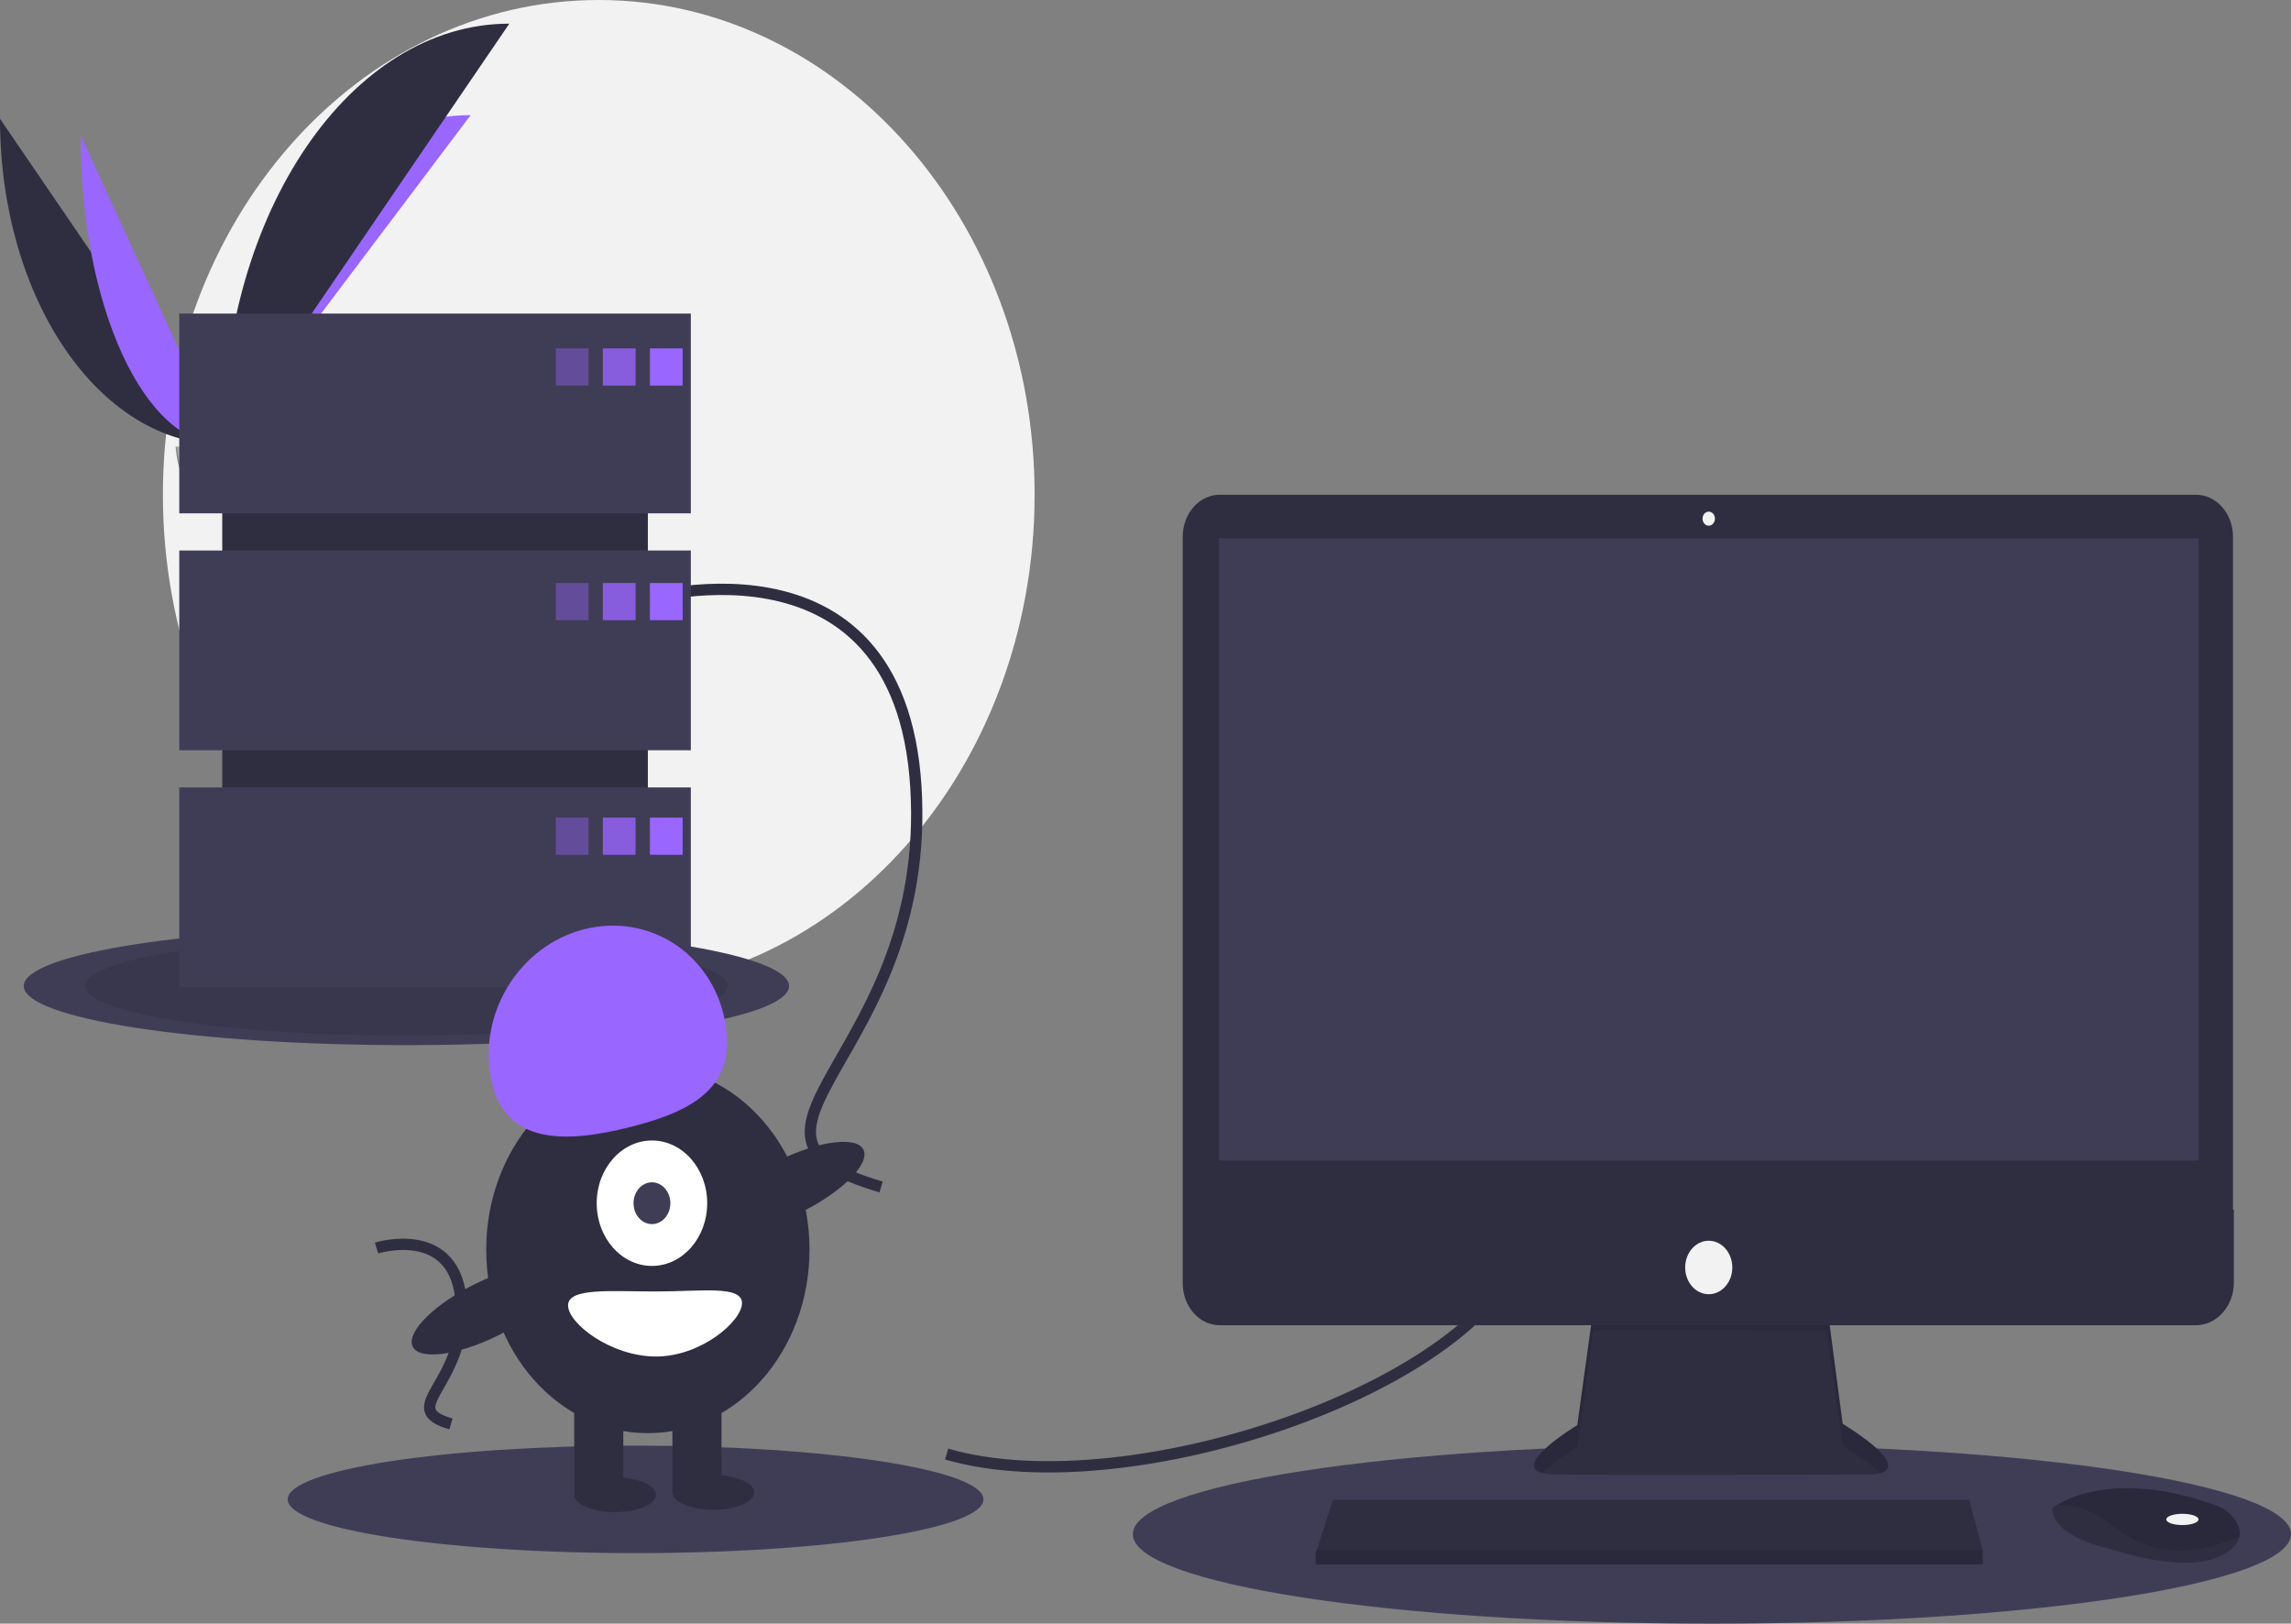 <svg width="405" height="287" viewBox="0 0 405 287" fill="none" xmlns="http://www.w3.org/2000/svg">
<rect x="0" y="0" width="405" height="287" fill="#808080" stroke="none"/>
<g clip-path="url(#clip0_123_896)">
<path d="M105.847 174.91C148.4 174.91 182.896 135.755 182.896 87.455C182.896 39.155 148.4 0 105.847 0C63.294 0 28.797 39.155 28.797 87.455C28.797 135.755 63.294 174.91 105.847 174.91Z" fill="#F2F2F2"/>
<path d="M0 20.998C0 52.818 17.587 78.566 39.321 78.566L0 20.998Z" fill="#2F2E41"/>
<path d="M39.321 78.566C39.321 46.389 58.947 20.352 83.2 20.352L39.321 78.566Z" fill="#9966FF"/>
<path d="M14.247 23.883C14.247 54.108 25.461 78.566 39.321 78.566L14.247 23.883Z" fill="#9966FF"/>
<path d="M39.321 78.566C39.321 37.451 62.005 4.181 90.039 4.181L39.321 78.566Z" fill="#2F2E41"/>
<path d="M31.049 78.972C31.049 78.972 36.625 78.777 38.306 77.419C39.986 76.06 46.883 74.438 47.3 76.617C47.717 78.795 55.681 87.451 49.385 87.509C43.089 87.567 34.757 86.396 33.079 85.236C31.402 84.077 31.049 78.972 31.049 78.972Z" fill="#A8A8A8"/>
<path opacity="0.2" d="M49.497 86.751C43.202 86.808 34.869 85.638 33.192 84.478C31.914 83.595 31.405 80.426 31.235 78.964C31.117 78.969 31.049 78.972 31.049 78.972C31.049 78.972 31.402 84.077 33.079 85.236C34.757 86.396 43.089 87.567 49.385 87.509C51.202 87.492 51.83 86.758 51.795 85.672C51.543 86.328 50.85 86.738 49.497 86.751Z" fill="black"/>
<path d="M71.843 184.739C109.202 184.739 139.488 180.063 139.488 174.294C139.488 168.525 109.202 163.849 71.843 163.849C34.484 163.849 4.199 168.525 4.199 174.294C4.199 180.063 34.484 184.739 71.843 184.739Z" fill="#3F3D56"/>
<path opacity="0.1" d="M71.843 183.064C103.209 183.064 128.636 179.137 128.636 174.294C128.636 169.451 103.209 165.524 71.843 165.524C40.478 165.524 15.051 169.451 15.051 174.294C15.051 179.137 40.478 183.064 71.843 183.064Z" fill="black"/>
<path d="M302.629 287C359.167 287 405 279.923 405 271.192C405 262.462 359.167 255.385 302.629 255.385C246.092 255.385 200.259 262.462 200.259 271.192C200.259 279.923 246.092 287 302.629 287Z" fill="#3F3D56"/>
<path d="M112.357 274.53C146.32 274.53 173.852 270.278 173.852 265.034C173.852 259.789 146.32 255.538 112.357 255.538C78.395 255.538 50.863 259.789 50.863 265.034C50.863 270.278 78.395 274.53 112.357 274.53Z" fill="#3F3D56"/>
<path d="M167.341 257.027C199.897 266.47 262.477 244.709 269.35 220.074" stroke="#2F2E41" stroke-width="2" stroke-miterlimit="10"/>
<path d="M111.996 106.342C111.996 106.342 159.021 91.561 161.915 139.189C164.809 186.817 123.21 200.366 155.766 209.81" stroke="#2F2E41" stroke-width="2" stroke-miterlimit="10"/>
<path d="M66.563 220.601C66.563 220.601 80.697 216.159 81.567 230.474C82.436 244.789 69.933 248.861 79.718 251.699" stroke="#2F2E41" stroke-width="2" stroke-miterlimit="10"/>
<path d="M281.684 231.259L278.834 251.909C278.834 251.909 264.805 260.368 274.669 260.617C284.533 260.866 331.003 260.617 331.003 260.617C331.003 260.617 339.99 260.617 325.742 251.66L322.893 230.015L281.684 231.259Z" fill="#2F2E41"/>
<path opacity="0.1" d="M272.685 260.393C274.925 258.131 278.834 255.773 278.834 255.773L281.684 235.123L322.893 235.167L325.742 255.524C329.065 257.613 331.123 259.214 332.327 260.442C334.157 259.969 336.157 258.207 325.742 251.66L322.893 230.015L281.684 231.259L278.834 251.909C278.834 251.909 267.046 259.018 272.685 260.393Z" fill="black"/>
<path d="M388.215 87.455H215.61C212.005 87.455 209.082 90.772 209.082 94.864V226.838C209.082 230.93 212.005 234.248 215.61 234.248H388.215C391.82 234.248 394.743 230.93 394.743 226.838V94.864C394.743 90.772 391.82 87.455 388.215 87.455Z" fill="#2F2E41"/>
<path d="M388.652 95.164H215.486V205.135H388.652V95.164Z" fill="#3F3D56"/>
<path d="M302.069 92.925C302.674 92.925 303.165 92.368 303.165 91.681C303.165 90.994 302.674 90.437 302.069 90.437C301.463 90.437 300.973 90.994 300.973 91.681C300.973 92.368 301.463 92.925 302.069 92.925Z" fill="#F2F2F2"/>
<path d="M394.899 213.843V226.711C394.899 227.684 394.73 228.647 394.402 229.546C394.074 230.445 393.594 231.262 392.987 231.95C392.381 232.638 391.662 233.184 390.87 233.556C390.077 233.929 389.229 234.12 388.371 234.12H215.766C214.909 234.12 214.06 233.929 213.268 233.556C212.476 233.184 211.756 232.638 211.15 231.95C210.544 231.262 210.063 230.445 209.735 229.546C209.407 228.647 209.238 227.684 209.238 226.711V213.843H394.899Z" fill="#2F2E41"/>
<path d="M350.512 274.053V276.541H232.583V274.55L232.745 274.053L235.652 265.096H348.1L350.512 274.053Z" fill="#2F2E41"/>
<path d="M395.894 271.617C395.679 272.659 394.868 273.759 393.036 274.799C386.46 278.531 373.089 273.804 373.089 273.804C373.089 273.804 362.787 271.813 362.787 266.588C363.076 266.364 363.378 266.16 363.69 265.979C366.454 264.319 375.621 260.222 391.875 266.152C393.073 266.579 394.142 267.375 394.965 268.45C395.623 269.326 396.14 270.436 395.894 271.617Z" fill="#2F2E41"/>
<path opacity="0.1" d="M395.895 271.617C387.846 275.117 380.671 275.379 373.308 269.574C369.595 266.648 366.222 265.924 363.69 265.979C366.455 264.319 375.621 260.222 391.875 266.152C393.073 266.579 394.142 267.375 394.965 268.45C395.624 269.326 396.14 270.436 395.895 271.617Z" fill="black"/>
<path d="M385.803 269.574C387.376 269.574 388.652 269.129 388.652 268.579C388.652 268.03 387.376 267.584 385.803 267.584C384.229 267.584 382.953 268.03 382.953 268.579C382.953 269.129 384.229 269.574 385.803 269.574Z" fill="#F2F2F2"/>
<path d="M302.069 228.771C304.369 228.771 306.234 226.654 306.234 224.044C306.234 221.433 304.369 219.316 302.069 219.316C299.769 219.316 297.904 221.433 297.904 224.044C297.904 226.654 299.769 228.771 302.069 228.771Z" fill="#F2F2F2"/>
<path opacity="0.1" d="M350.512 274.053V276.541H232.583V274.55L232.745 274.053H350.512Z" fill="black"/>
<path d="M114.528 65.283H39.288V164.645H114.528V65.283Z" fill="#2F2E41"/>
<path d="M122.124 55.429H31.691V90.74H122.124V55.429Z" fill="#3F3D56"/>
<path d="M122.124 97.309H31.691V132.62H122.124V97.309Z" fill="#3F3D56"/>
<path d="M122.124 139.189H31.691V174.499H122.124V139.189Z" fill="#3F3D56"/>
<path opacity="0.4" d="M104.038 61.588H98.25V68.157H104.038V61.588Z" fill="#9966FF"/>
<path opacity="0.8" d="M112.358 61.588H106.57V68.157H112.358V61.588Z" fill="#9966FF"/>
<path d="M120.677 61.588H114.89V68.157H120.677V61.588Z" fill="#9966FF"/>
<path opacity="0.4" d="M104.038 103.057H98.25V109.627H104.038V103.057Z" fill="#9966FF"/>
<path opacity="0.8" d="M112.358 103.057H106.57V109.627H112.358V103.057Z" fill="#9966FF"/>
<path d="M120.677 103.057H114.89V109.627H120.677V103.057Z" fill="#9966FF"/>
<path opacity="0.4" d="M104.038 144.526H98.25V151.096H104.038V144.526Z" fill="#9966FF"/>
<path opacity="0.8" d="M112.358 144.526H106.57V151.096H112.358V144.526Z" fill="#9966FF"/>
<path d="M120.677 144.526H114.89V151.096H120.677V144.526Z" fill="#9966FF"/>
<path d="M114.528 253.332C130.311 253.332 143.105 238.81 143.105 220.896C143.105 202.981 130.311 188.459 114.528 188.459C98.746 188.459 85.951 202.981 85.951 220.896C85.951 238.81 98.746 253.332 114.528 253.332Z" fill="#2F2E41"/>
<path d="M110.187 246.352H101.506V264.007H110.187V246.352Z" fill="#2F2E41"/>
<path d="M127.55 246.352H118.869V264.007H127.55V246.352Z" fill="#2F2E41"/>
<path d="M108.741 267.292C112.736 267.292 115.975 265.913 115.975 264.212C115.975 262.512 112.736 261.133 108.741 261.133C104.745 261.133 101.506 262.512 101.506 264.212C101.506 265.913 104.745 267.292 108.741 267.292Z" fill="#2F2E41"/>
<path d="M126.103 266.881C130.099 266.881 133.338 265.503 133.338 263.802C133.338 262.101 130.099 260.723 126.103 260.723C122.108 260.723 118.869 262.101 118.869 263.802C118.869 265.503 122.108 266.881 126.103 266.881Z" fill="#2F2E41"/>
<path d="M115.252 223.77C120.646 223.77 125.018 218.807 125.018 212.684C125.018 206.561 120.646 201.598 115.252 201.598C109.858 201.598 105.485 206.561 105.485 212.684C105.485 218.807 109.858 223.77 115.252 223.77Z" fill="white"/>
<path d="M115.252 216.379C117.05 216.379 118.507 214.725 118.507 212.684C118.507 210.643 117.05 208.989 115.252 208.989C113.454 208.989 111.996 210.643 111.996 212.684C111.996 214.725 113.454 216.379 115.252 216.379Z" fill="#3F3D56"/>
<path d="M86.807 190.731C84.5 179.001 91.876 167.149 103.282 164.258C114.688 161.367 125.805 168.533 128.113 180.262C130.42 191.991 122.861 196.318 111.455 199.208C100.049 202.099 89.115 202.46 86.807 190.731Z" fill="#9966FF"/>
<path d="M141.33 214.426C148.585 210.902 153.676 205.949 152.701 203.364C151.727 200.779 145.055 201.54 137.8 205.065C130.546 208.589 125.455 213.542 126.43 216.127C127.404 218.712 134.076 217.951 141.33 214.426Z" fill="#2F2E41"/>
<path d="M87.794 236.187C95.049 232.663 100.139 227.71 99.165 225.125C98.19 222.54 91.519 223.302 84.264 226.826C77.009 230.35 71.918 235.303 72.893 237.888C73.868 240.473 80.539 239.712 87.794 236.187Z" fill="#2F2E41"/>
<path d="M131.168 230.339C131.168 233.514 123.966 239.782 115.975 239.782C107.984 239.782 100.42 233.924 100.42 230.75C100.42 227.575 107.984 228.286 115.975 228.286C123.966 228.286 131.168 227.164 131.168 230.339Z" fill="white"/>
</g>
<defs>
<clipPath id="clip0_123_896">
<rect width="405" height="287" fill="white"/>
</clipPath>
</defs>
</svg>
